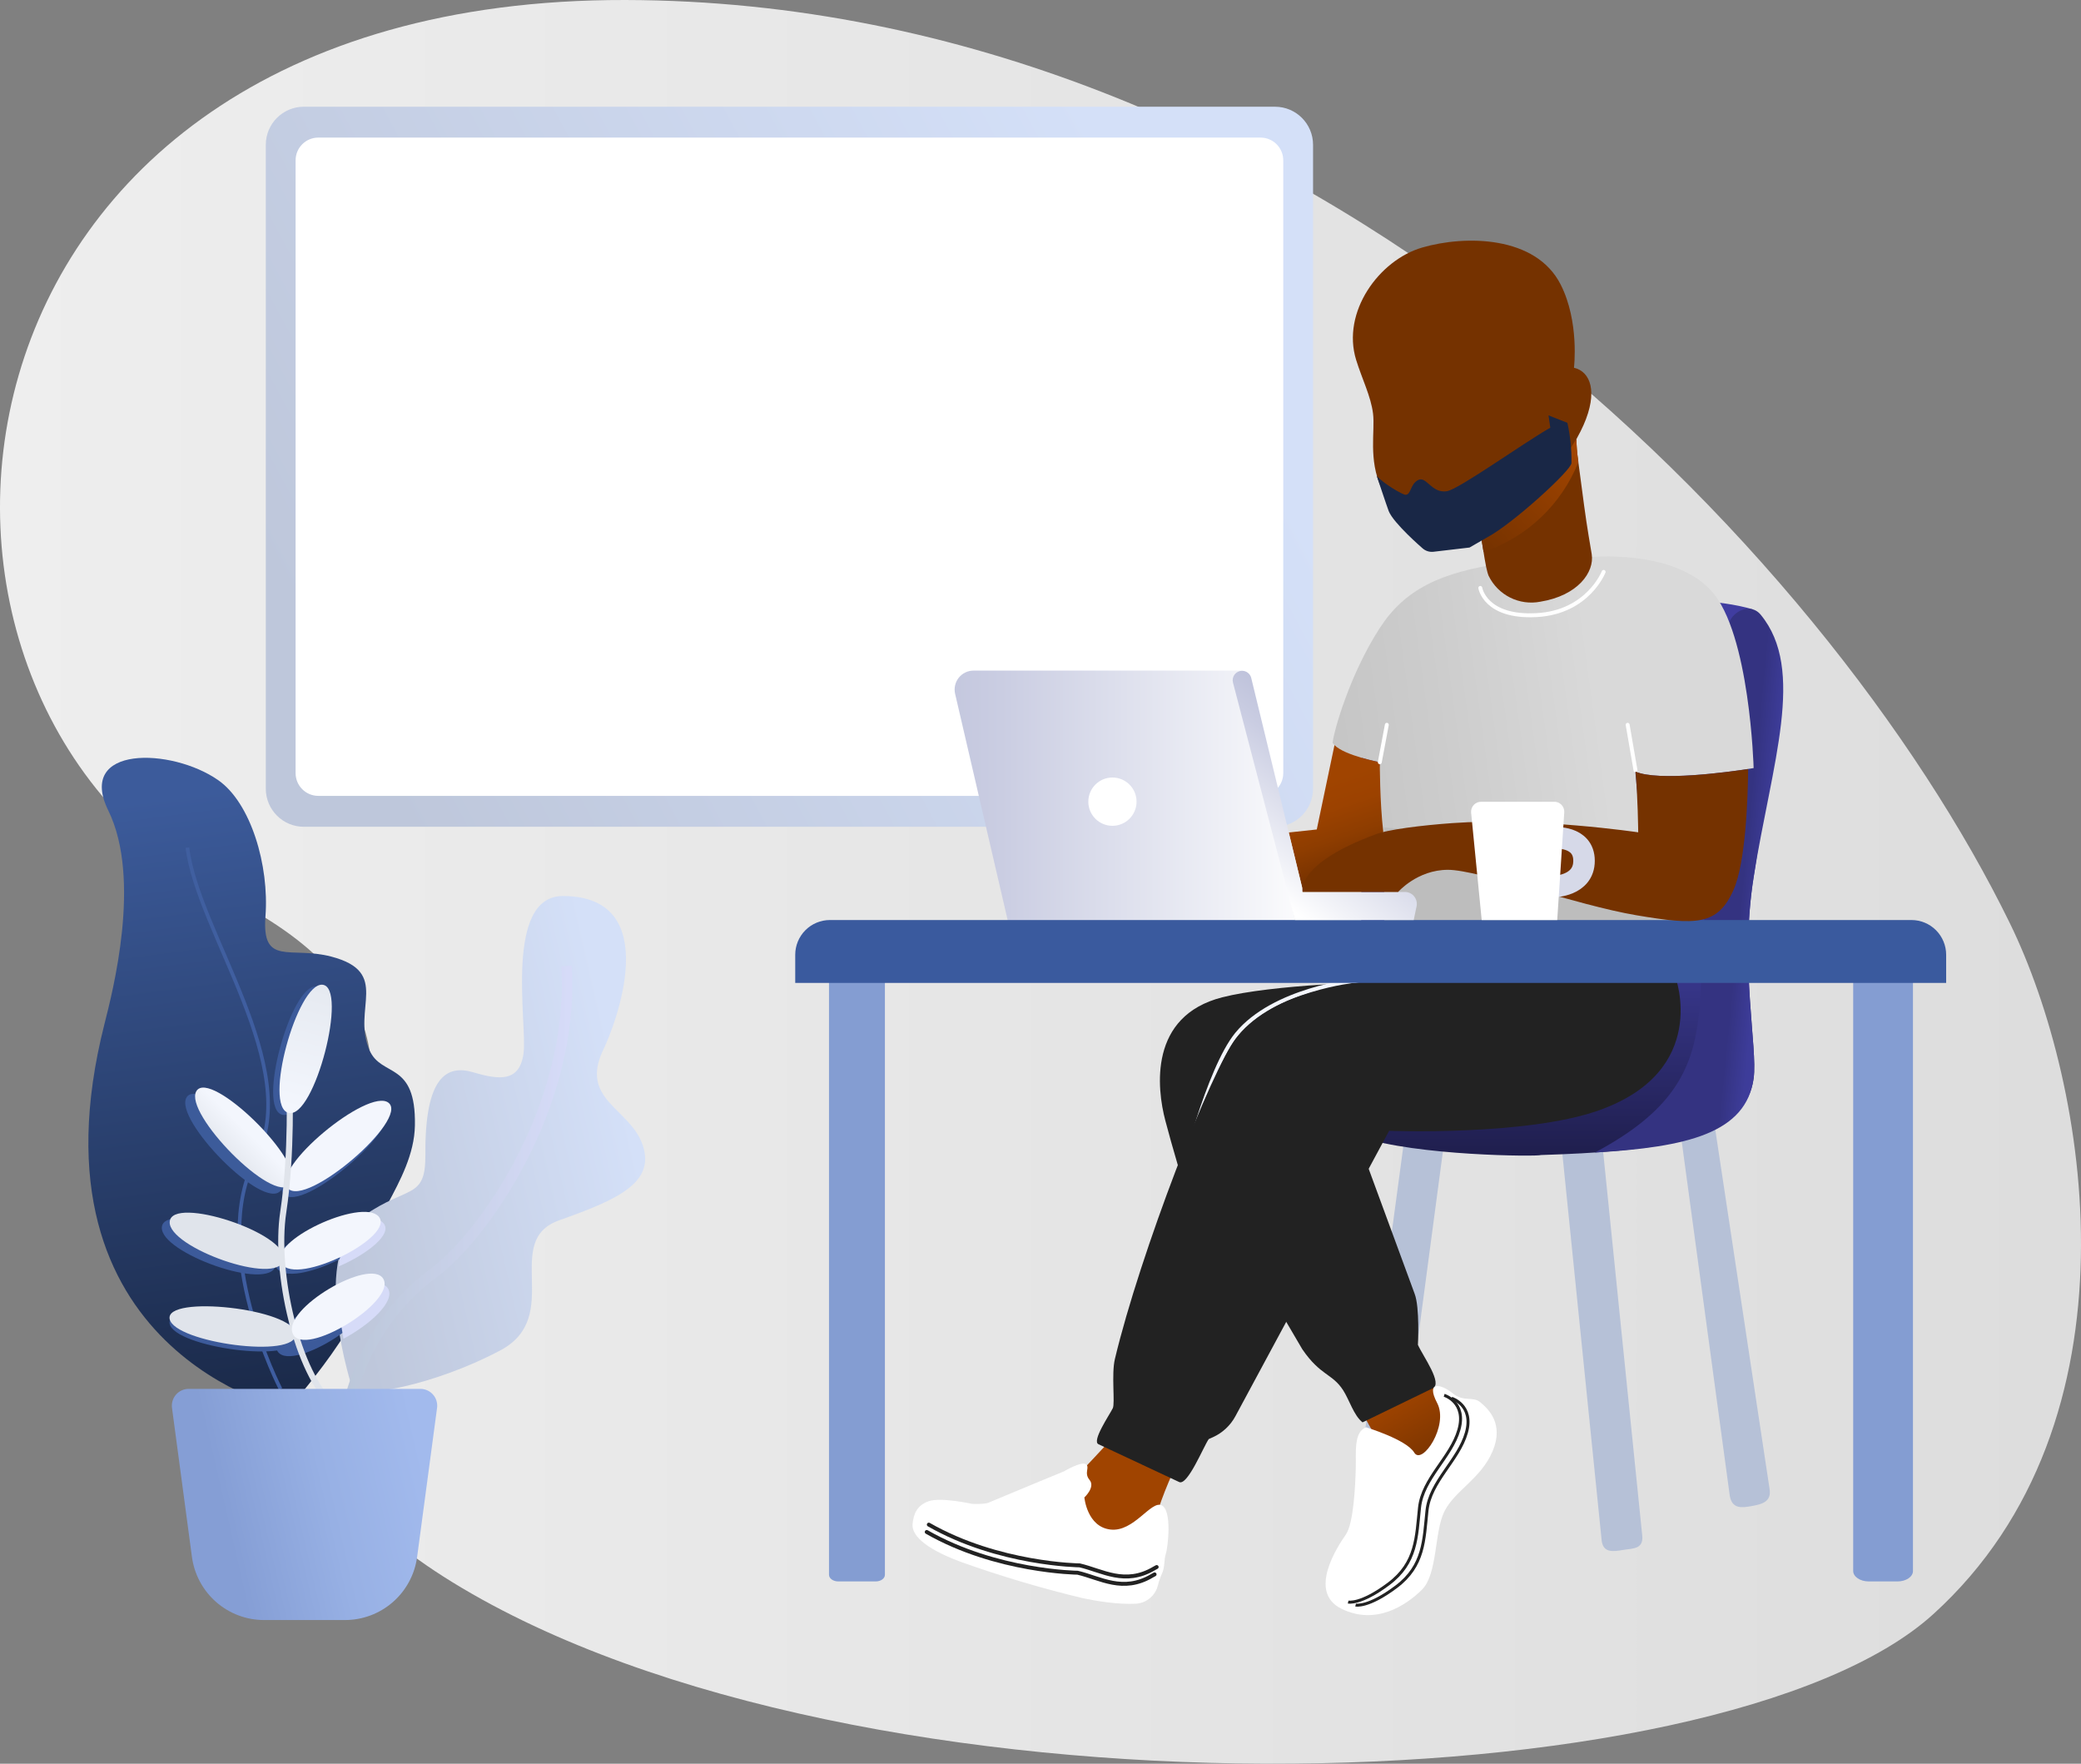 <svg width="531" height="450" viewBox="0 0 531 450" fill="none" xmlns="http://www.w3.org/2000/svg">
<rect x="0" y="0" width="531" height="450" fill="#808080" stroke="none"/>
<path d="M512.865 235.588C466.249 140.15 332.87 0.357 159.571 0.001C-21.263 -0.373 -38.756 179.193 58.712 229.114C156.181 279.035 13.673 341.244 115.549 403.758C218.662 467.027 439.034 461.087 493.278 411.87C547.521 362.653 533.011 276.829 512.865 235.588Z" fill="url(#paint0_linear)"/>
<path d="M73.358 359.649C73.358 359.649 96.242 334.141 93.818 324.085C91.394 314.03 105.616 301.777 105.87 287.164C106.184 270.575 97.335 275.013 94.267 267.919C89.724 257.405 99.835 248.096 84.554 244.074C74.121 241.325 66.756 246.688 67.739 233.764C68.722 220.84 64.018 204.845 55.661 199.04C43.745 190.741 19.42 190.097 27.641 206.813C36.244 224.387 28.658 253.323 26.658 261.249C5.435 345.003 73.358 359.649 73.358 359.649Z" fill="url(#paint1_linear)"/>
<path d="M47.821 216.275C50.44 237.896 77.486 272.45 65.255 295.54C53.025 318.629 71.587 354.388 71.587 354.388" stroke="url(#paint2_linear)" stroke-width="0.93" stroke-miterlimit="10"/>
<path d="M142.722 311.34C127.856 316.601 143.951 335.855 127.695 344.528C111.438 353.2 90.597 357.596 89.639 353.387C89.572 353.107 88.699 350.315 87.775 346.233C87.563 345.291 87.351 344.273 87.139 343.204C87.088 342.907 87.029 342.601 86.97 342.296C86.363 339.04 85.952 335.75 85.741 332.444C85.741 332.342 85.741 332.24 85.741 332.139C85.664 330.823 85.639 329.499 85.664 328.184C85.69 326.869 85.758 325.638 85.893 324.425C86.376 319.741 87.716 315.422 90.453 312.324C91.153 311.519 91.951 310.804 92.826 310.195C104.124 302.328 108.633 306.147 108.548 294.522C108.396 274.597 114.066 271.61 120.736 273.587C127.406 275.564 132.602 276.133 133.593 268.742C134.585 261.351 128.508 228.554 143.696 228.613C169.97 228.698 156.672 262.233 154.02 267.647C147.663 280.69 160.885 282.735 164.029 292.256C167.174 301.777 157.579 306.079 142.722 311.34Z" fill="url(#paint3_linear)"/>
<path d="M86.732 382.017C86.732 382.017 82.74 345.342 110.659 324.79C123.27 315.507 146.714 282.361 144.561 246.484" stroke="url(#paint4_linear)" stroke-width="2.67" stroke-miterlimit="10"/>
<path d="M47.592 280.011C51.059 274.122 75.994 298.408 71.629 303.771C67.264 309.134 44.287 285.654 47.592 280.011Z" fill="url(#paint5_linear)"/>
<path d="M41.295 313.131C41.795 306.274 71.892 316.134 70.349 322.906C68.807 329.678 40.821 319.664 41.295 313.131Z" fill="url(#paint6_linear)"/>
<path d="M98.115 282.862C103.446 287.046 77.13 309.736 72.434 304.704C67.739 299.672 93.038 278.865 98.115 282.862Z" fill="url(#paint7_linear)"/>
<path d="M95.352 311.459C99.836 316.55 74.418 329.279 70.604 323.534C66.79 317.789 91.089 306.631 95.352 311.459Z" fill="url(#paint8_linear)"/>
<path d="M43.295 337.773C41.982 331.477 75.155 335.1 75.443 341.583C75.731 348.066 44.592 343.772 43.295 337.773Z" fill="url(#paint9_linear)"/>
<path d="M93.75 330.441C97.191 336.263 73.409 350.807 70.654 344.451C67.9 338.095 90.462 324.892 93.75 330.441Z" fill="url(#paint10_linear)"/>
<path d="M80.63 251.711C87.326 252.203 78.664 285.985 72.044 284.424C65.425 282.862 74.257 251.228 80.63 251.711Z" fill="url(#paint11_linear)"/>
<path d="M50.101 278.407C53.568 272.518 78.502 296.804 74.138 302.167C69.773 307.53 46.796 284.016 50.101 278.407Z" fill="url(#paint12_linear)"/>
<path d="M43.304 311.722C43.804 304.866 73.901 314.726 72.358 321.498C70.816 328.269 42.829 318.256 43.304 311.722Z" fill="url(#paint13_linear)"/>
<path d="M99.132 281.36C104.463 285.544 78.147 308.234 73.451 303.202C68.756 298.17 94.047 277.372 99.132 281.36Z" fill="url(#paint14_linear)"/>
<path d="M86.436 323.118C86.902 318.519 88.182 314.276 90.818 311.238C93.996 310.602 96.666 310.729 97.835 312.087C100.319 314.862 93.572 320.055 86.436 323.118Z" fill="url(#paint15_linear)"/>
<path d="M96.615 310.381C101.098 315.473 75.68 328.201 71.866 322.456C68.052 316.712 92.343 305.553 96.615 310.381Z" fill="url(#paint16_linear)"/>
<path d="M73.833 276.438C73.833 276.438 74.595 293.987 72.273 309.303C69.951 324.62 75.807 350.544 85.342 358.826" stroke="url(#paint17_linear)" stroke-width="1.55" stroke-miterlimit="10"/>
<path d="M43.295 336.568C41.982 330.272 75.155 333.895 75.443 340.378C75.731 346.861 44.592 342.567 43.295 336.568Z" fill="url(#paint18_linear)"/>
<path d="M87.648 341.566C87.597 341.278 87.546 340.972 87.487 340.675C86.904 337.477 86.511 334.246 86.308 331.001C86.308 330.9 86.308 330.798 86.308 330.704C91.724 327.701 97.505 326.19 99.022 328.787C100.946 332.045 94.318 338.045 87.648 341.566Z" fill="url(#paint19_linear)"/>
<path d="M97.802 326.283C101.243 332.105 77.46 346.649 74.706 340.293C71.951 333.937 94.522 320.734 97.802 326.283Z" fill="url(#paint20_linear)"/>
<path d="M82.249 251.245C88.945 251.737 80.282 285.518 73.663 283.957C67.044 282.396 75.867 250.778 82.249 251.245Z" fill="url(#paint21_linear)"/>
<path d="M87.995 413.346H67.374C62.877 413.345 58.534 411.71 55.15 408.745C51.766 405.78 49.571 401.686 48.974 397.224L43.889 359.225C43.808 358.619 43.857 358.004 44.033 357.419C44.209 356.834 44.507 356.293 44.908 355.833C45.309 355.373 45.804 355.004 46.359 354.75C46.914 354.497 47.516 354.364 48.127 354.363H107.286C107.896 354.364 108.498 354.497 109.053 354.75C109.608 355.004 110.103 355.373 110.504 355.833C110.905 356.293 111.203 356.834 111.379 357.419C111.555 358.004 111.604 358.619 111.523 359.225L106.438 397.224C105.84 401.693 103.639 405.793 100.246 408.759C96.854 411.725 92.5 413.356 87.995 413.346Z" fill="url(#paint22_linear)"/>
<path d="M325.344 27.231H77.528C72.168 27.231 67.823 31.581 67.823 36.947V201.23C67.823 206.596 72.168 210.946 77.528 210.946H325.344C330.703 210.946 335.048 206.596 335.048 201.23V36.947C335.048 31.581 330.703 27.231 325.344 27.231Z" fill="url(#paint23_linear)"/>
<path d="M321.648 35.106H81.223C78.021 35.106 75.426 37.705 75.426 40.91V197.259C75.426 200.464 78.021 203.063 81.223 203.063H321.648C324.85 203.063 327.445 200.464 327.445 197.259V40.91C327.445 37.705 324.85 35.106 321.648 35.106Z" fill="white"/>
<path d="M351.075 388.331C350.335 388.325 349.604 388.161 348.932 387.849C348.261 387.536 347.664 387.083 347.182 386.52C346.7 385.957 346.344 385.297 346.138 384.585C345.933 383.873 345.882 383.124 345.99 382.391L358.186 291.713L368.306 292.858L356.195 383.867C355.83 386.413 351.075 388.331 351.075 388.331Z" fill="url(#paint24_linear)"/>
<path d="M347.702 360.633L352.228 368.831L362.255 375.339L366.467 374.771L372.146 362.042L370.45 356.246L363.246 352.852L347.702 360.633Z" fill="url(#paint25_linear)"/>
<path d="M360.729 250.803C352.253 252.246 327.937 256.455 321.597 264.38C316.715 270.49 313.122 288.403 304.57 309.431C302.087 303.185 298.934 291.857 297.357 285.925C295.162 277.66 293.12 259.238 311.867 254.461C324.208 251.304 351.338 250.192 360.729 250.803Z" fill="#222222"/>
<path d="M345.897 250.218C345.897 250.218 325.013 252.331 315.571 263.863C308.181 272.925 301.485 300.512 301.485 300.512" stroke="#F3F6FD" stroke-miterlimit="10" stroke-linecap="round"/>
<path d="M441.382 381.652L428.847 289.252L437.322 285.858L451.527 379.845C452.112 383.188 449.544 383.799 447.01 384.257C444.476 384.716 441.975 385.064 441.382 381.652Z" fill="url(#paint26_linear)"/>
<path d="M408.658 392.718L397.945 287.351H408.404L419.058 391.937C419.295 395.187 416.82 395.06 414.379 395.425C411.658 395.874 408.921 396.4 408.658 392.718Z" fill="url(#paint27_linear)"/>
<path d="M447.468 275.123C445.255 291.492 421.193 293.792 393.224 294.7C392.377 295.124 361.475 294.937 347.083 290.083L347.584 179.243C347.584 169.909 351.576 154.44 365.221 154.211C388.105 153.829 430.61 150.333 447.247 155.484C451.053 169.163 453.824 184.267 447.484 223.776C443.848 246.382 448.535 267.265 447.468 275.123Z" fill="url(#paint28_linear)"/>
<path d="M441.162 162.348C446.247 177.623 445.603 186.448 438.831 211.116C427.55 252.229 446.069 273.333 406.938 294.063C430.669 292.705 445.586 289.048 447.467 275.115C448.535 267.257 443.848 246.374 447.467 223.759C452.137 194.662 460.85 170.885 449.264 156.833C446.061 152.946 439.45 157.189 441.162 162.348Z" fill="url(#paint29_linear)"/>
<path d="M300.383 373.413C293.764 370.961 284.915 365.776 284.915 365.776C284.915 365.776 273.897 377.656 272.668 378.818C276.745 380.431 274.694 392.226 278.067 394.092C281.44 395.959 290.365 387.881 294.662 388.865C295.052 385.089 299.222 375.466 300.383 373.413Z" fill="url(#paint30_linear)"/>
<path d="M365.475 354.269L347.677 362.907C345.465 361.21 344.286 357.137 342.735 354.727C339.938 350.391 336.947 351.053 332.294 344.239L320.682 324.433L345.176 287.164L360.958 330.076C362.314 333.564 361.805 343.127 361.805 343.127C363.051 345.97 368.357 353.157 365.475 354.269Z" fill="#222222"/>
<path d="M447.467 195.969C441.492 196.979 423.049 199.439 417.278 196.868C417.879 202.588 418.498 212.728 418.498 212.728C418.498 212.728 369.204 208.018 350.694 215.078C350.694 214.476 350.694 213.763 350.736 212.983C350.965 206.381 352.05 194.484 352.05 194.484C352.05 194.484 343.125 192.787 340.489 190.097C340.314 189.923 340.161 189.73 340.032 189.52C340.439 186.125 344.524 171.912 352.05 160.27C358.398 150.452 367.425 145.988 383.723 143.672L405.293 142.17C405.293 142.17 426.762 139.895 436.653 150.723C446.544 161.551 447.467 195.969 447.467 195.969Z" fill="url(#paint31_linear)"/>
<path d="M352.075 194.484C352.075 194.484 352.075 204.87 352.974 212.304C335.913 220 332.268 226.11 332.489 227.366L328.853 212.406L335.997 211.633L340.515 190.105C343.151 192.77 352.075 194.484 352.075 194.484Z" fill="url(#paint32_linear)"/>
<path d="M330.446 234.884H257.15L243.716 177.037C243.55 176.327 243.546 175.588 243.706 174.876C243.865 174.164 244.183 173.497 244.637 172.926C245.09 172.354 245.667 171.893 246.323 171.576C246.98 171.26 247.7 171.096 248.428 171.097H316.944L330.446 234.884Z" fill="url(#paint33_linear)"/>
<path d="M427.499 249.25C427.499 249.25 436.517 273.265 407.853 283.346C389.317 289.863 354.457 288.522 354.457 288.522L315.216 361.372C313.945 363.716 311.946 365.581 309.52 366.684L308.427 367.176C307.088 369.094 303.079 379.056 300.917 378.148L280.322 368.5C278.483 367.744 283.068 361.075 283.949 359.293C284.56 358.054 283.559 350.603 284.483 346.742C290.84 320.013 309.172 272.628 315.427 264.898C321.809 257.006 331.531 253.519 340.006 252.076C349.211 250.506 360.5 246.637 360.5 246.637L427.499 249.25Z" fill="#222222"/>
<path d="M351.558 248.104C351.558 248.104 348.49 247.723 343.702 247.409" stroke="#17FF44" stroke-width="1.95" stroke-miterlimit="10"/>
<path d="M484.158 403.495H476.844C474.649 403.495 472.869 402.298 472.869 400.813V246.823H488.125V400.822C488.142 402.298 486.362 403.495 484.158 403.495Z" fill="url(#paint34_linear)"/>
<path d="M223.425 403.495H213.899C212.594 403.495 211.534 402.731 211.534 401.797V246.823H225.799V401.789C225.799 402.756 224.739 403.495 223.425 403.495Z" fill="url(#paint35_linear)"/>
<path d="M424.973 242.767L353.211 234.884V211.124L433.22 217.811L424.973 242.767Z" fill="url(#paint36_linear)"/>
<path d="M211.772 234.74H487.735C490.084 234.74 492.337 235.674 493.998 237.337C495.659 239 496.592 241.255 496.592 243.607V250.795H202.915V243.607C202.915 241.255 203.848 239 205.509 237.337C207.17 235.674 209.423 234.74 211.772 234.74Z" fill="url(#paint37_linear)"/>
<path d="M361.457 231.269L360.729 234.74H330.446L314.613 174.161C314.522 173.805 314.512 173.433 314.586 173.074C314.66 172.714 314.814 172.376 315.038 172.086C315.262 171.795 315.55 171.56 315.879 171.397C316.207 171.235 316.569 171.149 316.936 171.148C317.475 171.148 317.999 171.33 318.423 171.664C318.848 171.998 319.148 172.465 319.275 172.99L328.852 212.423L332.488 227.383C332.485 227.431 332.485 227.479 332.488 227.527V227.578H358.423C358.883 227.569 359.338 227.664 359.755 227.856C360.173 228.048 360.541 228.333 360.833 228.688C361.125 229.043 361.333 229.46 361.441 229.907C361.549 230.354 361.555 230.82 361.457 231.269Z" fill="url(#paint38_linear)"/>
<path d="M283.856 210.7C287.254 210.7 290.009 207.942 290.009 204.539C290.009 201.137 287.254 198.379 283.856 198.379C280.458 198.379 277.703 201.137 277.703 204.539C277.703 207.942 280.458 210.7 283.856 210.7Z" fill="white"/>
<path d="M417.329 196.563L415.32 184.929" stroke="white" stroke-miterlimit="10" stroke-linecap="round"/>
<path d="M352.075 194.484L353.872 184.929" stroke="white" stroke-miterlimit="10" stroke-linecap="round"/>
<path d="M446.069 196.223C445.993 203.496 445.459 219.983 442.348 227.026C438.297 236.199 432.745 236.081 417.574 233.526C402.403 230.972 377.273 221.927 369.459 221.927C361.644 221.927 356.745 227.586 356.745 227.586H332.37C332.149 226.331 332.243 219.865 350.762 212.974C353.864 211.659 362.805 210.573 370.552 210.013C391.826 208.477 418.015 212.363 418.015 212.363C418.015 212.363 417.913 202.579 417.312 196.86C423.007 199.422 440.78 197.021 446.069 196.223Z" fill="url(#paint39_linear)"/>
<path d="M396.445 213.763C396.445 213.763 404.191 213.127 404.191 219.627C404.191 226.127 396.445 226.195 396.445 226.195" stroke="#D6D9E8" stroke-width="5.49" stroke-miterlimit="10"/>
<path d="M397.352 234.74H378.078L375.375 207.289C375.349 206.931 375.4 206.572 375.522 206.235C375.645 205.898 375.838 205.591 376.088 205.334C376.337 205.077 376.638 204.875 376.971 204.743C377.304 204.61 377.661 204.55 378.019 204.565H396.496C396.847 204.549 397.199 204.607 397.527 204.734C397.855 204.862 398.154 205.056 398.403 205.305C398.652 205.554 398.847 205.852 398.976 206.18C399.104 206.509 399.163 206.86 399.148 207.212L397.352 234.74Z" fill="url(#paint40_linear)"/>
<path d="M377.723 150.01C377.723 150.01 378.926 157.648 392.063 156.943C405.2 156.239 409.192 145.912 409.192 145.912" stroke="white" stroke-miterlimit="10" stroke-linecap="round"/>
<path d="M248.056 383.706C248.056 383.706 240.021 381.932 236.944 383.036C233.868 384.139 233.079 386.43 232.859 388.882C232.639 391.335 235.224 394.822 245.208 398.522C255.436 402.173 265.853 405.269 276.415 407.797C279.686 408.459 285.229 409.443 289.975 409.171C291.27 409.064 292.499 408.55 293.485 407.703C294.471 406.856 295.165 405.719 295.468 404.453C295.71 403.475 296.039 402.521 296.451 401.602C297.298 399.905 296.976 397.902 297.468 396.511C297.959 395.119 299.163 385.479 296.451 384.088C293.739 382.696 289.365 390.936 283.365 390.257C277.364 389.578 276.694 382.06 276.694 382.06C276.694 382.06 279.559 379.438 278.016 377.596C276.474 375.755 278.245 374.295 277.025 373.565C275.804 372.836 271.499 375.407 271.499 375.407C271.499 375.407 257.641 381.109 252.209 383.409C251.166 383.842 248.056 383.706 248.056 383.706Z" fill="white"/>
<path d="M236.469 390.876C254.268 401.059 274.965 401.271 274.965 401.271C280.754 402.62 286.534 406.473 293.959 402.052L294.611 401.695" stroke="#222222" stroke-miterlimit="10" stroke-linecap="round"/>
<path d="M237 389C254.799 399.183 275.496 399.395 275.496 399.395C281.285 400.744 287.065 404.597 294.489 400.176L295.142 399.819" stroke="#222222" stroke-miterlimit="10" stroke-linecap="round"/>
<path d="M348.575 364.172C348.575 364.172 358.856 367.269 360.865 370.621C362.873 373.973 369.739 363.748 366.713 357.969C363.687 352.19 367.815 353.132 370.654 355.483C373.493 357.833 375.79 356.128 377.773 357.816C379.757 359.505 383.833 363.247 380.858 370.273C377.884 377.299 371.222 380.32 368.577 385.59C365.933 390.859 366.882 401.594 362.823 405.607C358.763 409.621 351.05 414.755 342.303 410.47C333.557 406.185 341.371 394.466 343.405 391.547C345.439 388.628 345.838 378.648 345.948 374.575C346.058 370.502 345.38 365.419 348.575 364.172Z" fill="white"/>
<path d="M370.408 356.764C370.408 356.764 376.163 358.512 374.171 365.555C372.179 372.598 364.907 377.978 364.119 385.429C363.331 392.879 363.441 399.481 356.245 404.878C349.049 410.275 345.905 409.519 345.905 409.519" stroke="#222222" stroke-width="0.76" stroke-miterlimit="10"/>
<path d="M368.503 356C368.503 356 374.258 357.748 372.266 364.791C370.274 371.834 363.002 377.214 362.214 384.665C361.426 392.115 361.536 398.717 354.34 404.114C347.144 409.511 344 408.755 344 408.755" stroke="#222222" stroke-width="0.76" stroke-miterlimit="10"/>
<path d="M406.15 141.397C405.844 139.514 404.971 134.677 404.217 129.025C403.692 125.105 403.158 121.057 402.742 117.926C402.742 117.654 402.683 117.391 402.641 117.137C402.4 115.45 402.267 113.749 402.242 112.045C402.302 111.935 402.369 111.825 402.42 111.723C407.582 102.499 406.7 96.449 403.132 94.412C402.66 94.145 402.152 93.947 401.624 93.827C401.624 93.827 403.047 82.099 398.233 72.612C391.911 60.096 373.892 59.96 362.89 63.159C351.889 66.359 342.27 79.622 346.041 91.832C347.541 96.686 349.804 101.099 350.355 105.537C350.906 109.975 349.101 117.332 352.508 124.536C357.381 134.872 368.527 137.63 375.392 137.596C376.262 137.591 377.131 137.535 377.994 137.426L378.299 139.284L378.545 140.795L378.807 142.433C379.401 146.107 379.858 146.939 379.858 146.939C381.025 149.333 382.948 151.276 385.329 152.466C387.71 153.657 390.416 154.028 393.029 153.523C402.624 151.971 406.878 145.971 406.15 141.397Z" fill="url(#paint41_linear)"/>
<path d="M402.742 117.926C400.608 123.271 397.34 128.088 393.163 132.044C388.987 136 384.002 139 378.553 140.837L378.307 139.327L378.002 137.469C385.478 133.336 393.784 125.716 402.429 111.698C402.378 111.808 402.31 111.918 402.251 112.02C402.275 113.724 402.408 115.425 402.649 117.111C402.674 117.392 402.708 117.638 402.742 117.926Z" fill="url(#paint42_linear)"/>
<path d="M395.131 105.987L395.58 109.126C388.461 113.191 372.247 124.859 369.179 125.334C365.289 125.936 363.984 121.414 361.89 122.466C359.797 123.518 360.102 126.242 358.644 126.242C357.89 126.242 352.915 123.348 351.287 121.397C351.287 121.397 353.83 129.034 354.356 130.417C355.61 133.54 362.933 139.853 362.933 139.853C363.314 140.204 363.767 140.469 364.26 140.628C364.753 140.788 365.274 140.839 365.789 140.778L374.976 139.7L379.596 137.036C386.029 133.59 400.928 120.013 400.988 118.155C401.039 114.701 400.689 111.252 399.945 107.879L395.131 105.987Z" fill="#192746"/>
<defs>
<linearGradient id="paint0_linear" x1="0.002" y1="225.007" x2="531.002" y2="225.007" gradientUnits="userSpaceOnUse">
<stop stop-color="#EEEEEE"/>
<stop offset="0.99" stop-color="#DDDDDD"/>
</linearGradient>
<linearGradient id="paint1_linear" x1="73.121" y1="358.52" x2="52.281" y2="200.54" gradientUnits="userSpaceOnUse">
<stop stop-color="#1A2948"/>
<stop offset="0.99" stop-color="#3C5B9B"/>
</linearGradient>
<linearGradient id="paint2_linear" x1="72.078" y1="354.447" x2="53.745" y2="215.491" gradientUnits="userSpaceOnUse">
<stop stop-color="#3E5DA0"/>
<stop offset="0.99" stop-color="#405FA0"/>
</linearGradient>
<linearGradient id="paint3_linear" x1="82.74" y1="300.402" x2="159.911" y2="282.69" gradientUnits="userSpaceOnUse">
<stop offset="0.01" stop-color="#BEC7DB"/>
<stop offset="1" stop-color="#D4E0F8"/>
</linearGradient>
<linearGradient id="paint4_linear" x1="85.614" y1="314.173" x2="145.645" y2="314.381" gradientUnits="userSpaceOnUse">
<stop stop-color="#BAC6D8"/>
<stop offset="0.99" stop-color="#D6DBF8"/>
</linearGradient>
<linearGradient id="paint5_linear" x1="2383.45" y1="11590.4" x2="1672.98" y2="10908.6" gradientUnits="userSpaceOnUse">
<stop stop-color="#192746"/>
<stop offset="0.99" stop-color="#3C5B9A"/>
</linearGradient>
<linearGradient id="paint6_linear" x1="2750.66" y1="7017.45" x2="2042.93" y2="6517.67" gradientUnits="userSpaceOnUse">
<stop stop-color="#182747"/>
<stop offset="0.99" stop-color="#3C5A9A"/>
</linearGradient>
<linearGradient id="paint7_linear" x1="2581.25" y1="11063.2" x2="1738.41" y2="10720.3" gradientUnits="userSpaceOnUse">
<stop stop-color="#182747"/>
<stop offset="0.99" stop-color="#3C5A9A"/>
</linearGradient>
<linearGradient id="paint8_linear" x1="2459.86" y1="7186.2" x2="1776.54" y2="6771.08" gradientUnits="userSpaceOnUse">
<stop stop-color="#182747"/>
<stop offset="0.99" stop-color="#3C5A9A"/>
</linearGradient>
<linearGradient id="paint9_linear" x1="3038.32" y1="5156.12" x2="2500.23" y2="4571.85" gradientUnits="userSpaceOnUse">
<stop stop-color="#182747"/>
<stop offset="0.99" stop-color="#3C5A9A"/>
</linearGradient>
<linearGradient id="paint10_linear" x1="2299.94" y1="8644.12" x2="2789.65" y2="8225.34" gradientUnits="userSpaceOnUse">
<stop stop-color="#1A2847"/>
<stop offset="0.99" stop-color="#3C5A9A"/>
</linearGradient>
<linearGradient id="paint11_linear" x1="1311.71" y1="15563.6" x2="835.073" y2="15496" gradientUnits="userSpaceOnUse">
<stop stop-color="#182747"/>
<stop offset="0.99" stop-color="#3C5A9A"/>
</linearGradient>
<linearGradient id="paint12_linear" x1="56.492" y1="296.105" x2="63.521" y2="288.994" gradientUnits="userSpaceOnUse">
<stop stop-color="#E0E4EB"/>
<stop offset="0.99" stop-color="#F3F6FD"/>
</linearGradient>
<linearGradient id="paint13_linear" x1="26246.6" y1="-99939.5" x2="26352.8" y2="-100270" gradientUnits="userSpaceOnUse">
<stop stop-color="#E0E4EB"/>
<stop offset="0.99" stop-color="#F3F6FD"/>
</linearGradient>
<linearGradient id="paint14_linear" x1="-62986.2" y1="31755.8" x2="-62785.4" y2="32004.1" gradientUnits="userSpaceOnUse">
<stop stop-color="#E0E4EB"/>
<stop offset="0.99" stop-color="#F3F6FD"/>
</linearGradient>
<linearGradient id="paint15_linear" x1="1403.63" y1="6019.82" x2="1554.34" y2="5869.28" gradientUnits="userSpaceOnUse">
<stop offset="0.01" stop-color="#BBC0D9"/>
<stop offset="1" stop-color="#D6DBF8"/>
</linearGradient>
<linearGradient id="paint16_linear" x1="-45528.8" y1="14477.6" x2="-45371.4" y2="14746.8" gradientUnits="userSpaceOnUse">
<stop stop-color="#E0E4EB"/>
<stop offset="0.99" stop-color="#F3F6FD"/>
</linearGradient>
<linearGradient id="paint17_linear" x1="6140.21" y1="-9348.59" x2="6369.81" y2="-9403.14" gradientUnits="userSpaceOnUse">
<stop stop-color="#E0E4EB"/>
<stop offset="0.99" stop-color="#F3F6FD"/>
</linearGradient>
<linearGradient id="paint18_linear" x1="6043.62" y1="-132885" x2="6058.46" y2="-133255" gradientUnits="userSpaceOnUse">
<stop stop-color="#E0E4EB"/>
<stop offset="0.99" stop-color="#F3F6FD"/>
</linearGradient>
<linearGradient id="paint19_linear" x1="1531.6" y1="7182.89" x2="1705.73" y2="7004.24" gradientUnits="userSpaceOnUse">
<stop offset="0.01" stop-color="#BBC0D9"/>
<stop offset="1" stop-color="#D6DBF8"/>
</linearGradient>
<linearGradient id="paint20_linear" x1="-55695.5" y1="17824.7" x2="-55582.7" y2="18122.3" gradientUnits="userSpaceOnUse">
<stop stop-color="#E0E4EB"/>
<stop offset="0.99" stop-color="#F3F6FD"/>
</linearGradient>
<linearGradient id="paint21_linear" x1="81.8" y1="252.102" x2="74.214" y2="283.07" gradientUnits="userSpaceOnUse">
<stop stop-color="#E6EAF1"/>
<stop offset="0.99" stop-color="#F3F6FD"/>
</linearGradient>
<linearGradient id="paint22_linear" x1="50.864" y1="388" x2="108.521" y2="374.775" gradientUnits="userSpaceOnUse">
<stop offset="0.11" stop-color="#859ED5"/>
<stop offset="0.56" stop-color="#97B0E4"/>
<stop offset="1" stop-color="#A2BAED"/>
</linearGradient>
<linearGradient id="paint23_linear" x1="57.961" y1="131.582" x2="271.803" y2="17.329" gradientUnits="userSpaceOnUse">
<stop offset="0.01" stop-color="#BEC7DB"/>
<stop offset="1" stop-color="#D4E0F8"/>
</linearGradient>
<linearGradient id="paint24_linear" x1="11059.8" y1="47527.2" x2="11617.5" y2="47527.2" gradientUnits="userSpaceOnUse">
<stop offset="0.01" stop-color="#B6C1D7"/>
<stop offset="1" stop-color="#D2DDF5"/>
</linearGradient>
<linearGradient id="paint25_linear" x1="367.713" y1="373.752" x2="357.244" y2="355.383" gradientUnits="userSpaceOnUse">
<stop stop-color="#753200"/>
<stop offset="1" stop-color="#A04400"/>
</linearGradient>
<linearGradient id="paint26_linear" x1="11331" y1="48532.7" x2="11898.6" y2="48532.7" gradientUnits="userSpaceOnUse">
<stop offset="0.01" stop-color="#B6C1D7"/>
<stop offset="1" stop-color="#D2DDF5"/>
</linearGradient>
<linearGradient id="paint27_linear" x1="10516.5" y1="53278.3" x2="11043.2" y2="53278.3" gradientUnits="userSpaceOnUse">
<stop offset="0.01" stop-color="#B6C1D7"/>
<stop offset="1" stop-color="#D2DDF5"/>
</linearGradient>
<linearGradient id="paint28_linear" x1="399.149" y1="293.342" x2="399.149" y2="153.311" gradientUnits="userSpaceOnUse">
<stop stop-color="#201F4F"/>
<stop offset="0.39" stop-color="#3D3C99"/>
<stop offset="1" stop-color="#403DA0"/>
</linearGradient>
<linearGradient id="paint29_linear" x1="443.077" y1="226.347" x2="455.791" y2="227.617" gradientUnits="userSpaceOnUse">
<stop offset="0.11" stop-color="#343381"/>
<stop offset="0.56" stop-color="#3D3C99"/>
<stop offset="1" stop-color="#403DA0"/>
</linearGradient>
<linearGradient id="paint30_linear" x1="9641.43" y1="16092.6" x2="10094.6" y2="15273.7" gradientUnits="userSpaceOnUse">
<stop stop-color="#753200"/>
<stop offset="1" stop-color="#A04400"/>
</linearGradient>
<linearGradient id="paint31_linear" x1="303.85" y1="191.59" x2="417.851" y2="175.928" gradientUnits="userSpaceOnUse">
<stop stop-color="#BDBDBD"/>
<stop offset="0.55" stop-color="#CCCCCC"/>
<stop offset="0.91" stop-color="#D9D9D9"/>
</linearGradient>
<linearGradient id="paint32_linear" x1="345.948" y1="221.757" x2="338.354" y2="199.335" gradientUnits="userSpaceOnUse">
<stop stop-color="#753200"/>
<stop offset="0.05" stop-color="#793300"/>
<stop offset="0.38" stop-color="#8E3D00"/>
<stop offset="0.7" stop-color="#9C4200"/>
<stop offset="1" stop-color="#A04400"/>
</linearGradient>
<linearGradient id="paint33_linear" x1="222.4" y1="203.003" x2="336.43" y2="203.003" gradientUnits="userSpaceOnUse">
<stop offset="0.01" stop-color="#BBBFD9"/>
<stop offset="0.29" stop-color="#CACDE2"/>
<stop offset="0.84" stop-color="#F2F3F8"/>
<stop offset="1" stop-color="white"/>
</linearGradient>
<linearGradient id="paint34_linear" x1="4423.73" y1="73813.3" x2="4680.49" y2="73813.3" gradientUnits="userSpaceOnUse">
<stop offset="0.11" stop-color="#849DD2"/>
<stop offset="0.56" stop-color="#97B0E6"/>
<stop offset="1" stop-color="#A2B9EA"/>
</linearGradient>
<linearGradient id="paint35_linear" x1="3905.56" y1="73813.3" x2="4145.62" y2="73813.3" gradientUnits="userSpaceOnUse">
<stop offset="0.11" stop-color="#849DD2"/>
<stop offset="0.56" stop-color="#97B0E6"/>
<stop offset="1" stop-color="#A2B9EA"/>
</linearGradient>
<linearGradient id="paint36_linear" x1="34447.4" y1="11407.1" x2="42000.3" y2="11407.1" gradientUnits="userSpaceOnUse">
<stop stop-color="#BDBDBD"/>
<stop offset="0.55" stop-color="#CCCCCC"/>
<stop offset="0.91" stop-color="#D9D9D9"/>
</linearGradient>
<linearGradient id="paint37_linear" x1="124149" y1="6342.51" x2="124149" y2="6068.77" gradientUnits="userSpaceOnUse">
<stop offset="0.11" stop-color="#375189"/>
<stop offset="0.56" stop-color="#3A5795"/>
<stop offset="1" stop-color="#3A5A9E"/>
</linearGradient>
<linearGradient id="paint38_linear" x1="320.894" y1="225.601" x2="348.396" y2="189.679" gradientUnits="userSpaceOnUse">
<stop stop-color="white"/>
<stop offset="0.16" stop-color="#F2F3F8"/>
<stop offset="0.71" stop-color="#CACDE2"/>
<stop offset="0.99" stop-color="#BBBFD9"/>
</linearGradient>
<linearGradient id="paint39_linear" x1="53982.5" y1="11446.7" x2="53942.1" y2="13298.1" gradientUnits="userSpaceOnUse">
<stop stop-color="#753200"/>
<stop offset="1" stop-color="#A04400"/>
</linearGradient>
<linearGradient id="paint40_linear" x1="11131.4" y1="10621.6" x2="11799.2" y2="10621.6" gradientUnits="userSpaceOnUse">
<stop stop-color="white"/>
<stop offset="0.16" stop-color="#F2F3F8"/>
<stop offset="0.71" stop-color="#CACDE2"/>
<stop offset="0.99" stop-color="#BBBFD9"/>
</linearGradient>
<linearGradient id="paint41_linear" x1="24783.3" y1="22211" x2="30298.2" y2="20523.7" gradientUnits="userSpaceOnUse">
<stop stop-color="#753200"/>
<stop offset="1" stop-color="#A04400"/>
</linearGradient>
<linearGradient id="paint42_linear" x1="403.005" y1="116.738" x2="378.584" y2="140.681" gradientUnits="userSpaceOnUse">
<stop stop-color="#A04400"/>
<stop offset="1" stop-color="#753200"/>
</linearGradient>
</defs>
</svg>
